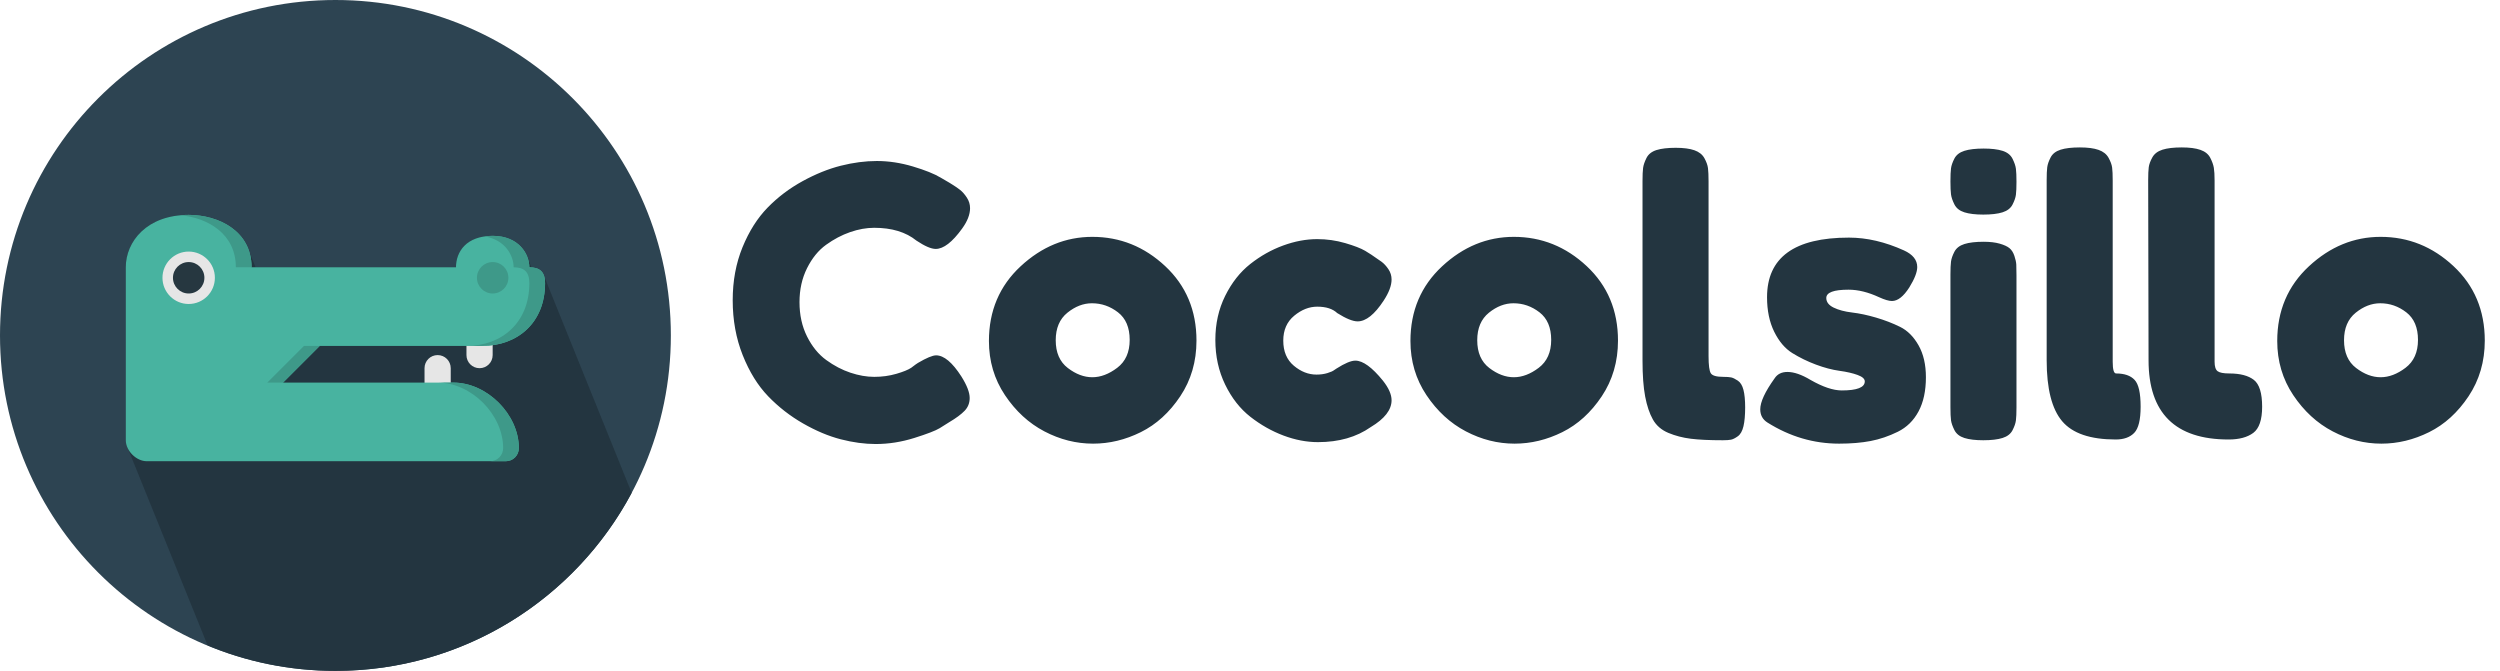 <?xml version="1.0" encoding="UTF-8"?>
<svg width="477px" height="128px" viewBox="0 0 477 128" version="1.1" xmlns="http://www.w3.org/2000/svg" xmlns:xlink="http://www.w3.org/1999/xlink">
    <!-- Generator: Sketch 40.3 (33839) - http://www.bohemiancoding.com/sketch -->
    <title>Cocolsillo</title>
    <desc>Created with Sketch.</desc>
    <defs></defs>
    <g id="Page-1" stroke="none" stroke-width="1" fill="none" fill-rule="evenodd">
        <g id="crocodile">
            <g id="Group">
                <circle id="Oval" fill="#2D4452" cx="64" cy="64" r="64"></circle>
                <path d="M120.516,94.039 C120.495,93.997 120.485,93.943 120.461,93.904 C120.397,93.677 120.316,93.469 120.213,93.291 C120.149,93.064 120.068,92.855 119.965,92.676 C119.901,92.45 119.82,92.242 119.717,92.063 C119.653,91.836 119.573,91.628 119.469,91.449 C119.405,91.223 119.325,91.014 119.221,90.836 C119.158,90.608 119.077,90.401 118.973,90.221 C118.91,89.994 118.829,89.785 118.725,89.605 C118.661,89.379 118.58,89.171 118.477,88.994 C118.413,88.767 118.332,88.56 118.229,88.381 C118.165,88.154 118.084,87.945 117.981,87.766 C117.917,87.54 117.836,87.332 117.733,87.153 C117.669,86.926 117.588,86.718 117.485,86.54 C117.421,86.313 117.34,86.104 117.237,85.925 C117.173,85.698 117.092,85.491 116.989,85.312 C116.925,85.085 116.844,84.877 116.741,84.697 C116.677,84.471 116.596,84.263 116.493,84.085 C116.429,83.857 116.348,83.65 116.245,83.47 C116.181,83.244 116.1,83.035 115.997,82.858 C115.933,82.63 115.852,82.422 115.749,82.243 C115.685,82.016 115.604,81.808 115.501,81.63 C115.437,81.401 115.356,81.192 115.252,81.013 C115.189,80.788 115.108,80.581 115.004,80.402 C114.941,80.175 114.86,79.967 114.756,79.787 C114.693,79.561 114.612,79.353 114.508,79.175 C114.445,78.947 114.364,78.74 114.26,78.56 C114.197,78.334 114.116,78.126 114.012,77.948 C113.949,77.72 113.868,77.512 113.765,77.334 C113.701,77.106 113.62,76.899 113.517,76.719 C113.453,76.493 113.372,76.284 113.269,76.106 C113.205,75.879 113.124,75.671 113.021,75.492 C112.957,75.265 112.876,75.057 112.773,74.879 C112.709,74.652 112.628,74.443 112.525,74.264 C112.461,74.037 112.38,73.83 112.277,73.651 C112.213,73.424 112.132,73.216 112.029,73.036 C111.965,72.809 111.884,72.6 111.779,72.421 C111.716,72.194 111.635,71.987 111.531,71.809 C111.468,71.583 111.387,71.374 111.283,71.197 C111.22,70.969 111.14,70.761 111.036,70.582 C110.972,70.355 110.892,70.147 110.788,69.969 C110.725,69.742 110.644,69.533 110.54,69.354 C110.477,69.127 110.396,68.92 110.292,68.741 C110.229,68.514 110.148,68.306 110.044,68.126 C109.981,67.9 109.9,67.692 109.796,67.514 C109.733,67.286 109.652,67.079 109.548,66.9 C109.485,66.673 109.404,66.464 109.3,66.285 C109.237,66.059 109.156,65.851 109.052,65.672 C108.989,65.445 108.908,65.237 108.804,65.058 C108.741,64.83 108.658,64.621 108.555,64.442 C108.491,64.216 108.411,64.009 108.307,63.83 C108.244,63.604 108.163,63.396 108.059,63.217 C107.996,62.99 107.915,62.782 107.811,62.602 C107.748,62.376 107.667,62.168 107.563,61.989 C107.5,61.762 107.419,61.554 107.315,61.374 C107.252,61.148 107.171,60.94 107.067,60.761 C107.004,60.533 106.923,60.326 106.819,60.146 C106.756,59.92 106.675,59.712 106.571,59.533 C106.508,59.306 106.427,59.098 106.323,58.918 C106.26,58.692 106.179,58.484 106.075,58.305 C106.012,58.078 105.931,57.87 105.828,57.69 C105.764,57.464 105.684,57.256 105.58,57.077 C105.517,56.85 105.436,56.642 105.332,56.463 C105.269,56.235 105.188,56.026 105.083,55.846 C105.019,55.621 104.938,55.414 104.835,55.235 C104.771,55.008 104.69,54.8 104.587,54.62 C104.523,54.394 104.442,54.186 104.339,54.007 C104.275,53.78 104.194,53.572 104.091,53.392 C104.027,53.166 103.946,52.958 103.843,52.779 C103.527,51.66 102.714,51.129 101.417,51.038 C101.353,50.854 101.276,50.672 101.19,50.49 C101.121,50.284 101.039,50.078 100.942,49.874 C100.872,49.669 100.79,49.465 100.694,49.262 C99.967,47.14 97.899,45.014 94.003,45.014 C89.003,45.014 87.003,48.014 87.003,51.014 L48.785,51.014 C48.756,50.943 48.72,50.877 48.689,50.807 C48.615,50.598 48.531,50.396 48.443,50.198 C48.368,49.987 48.283,49.783 48.194,49.583 C48.119,49.373 48.035,49.17 47.946,48.97 C47.871,48.759 47.786,48.555 47.697,48.355 C47.622,48.145 47.538,47.942 47.449,47.742 C45.792,43.06 40.615,41 36,41 C28,41 24,46.104 24,51 L24,84 C24,84.551 24.163,85.098 24.425,85.607 C24.491,85.816 24.571,86.021 24.674,86.222 C24.74,86.431 24.819,86.635 24.922,86.834 C24.988,87.044 25.068,87.25 25.171,87.449 C25.237,87.658 25.316,87.863 25.419,88.061 C25.485,88.272 25.565,88.479 25.669,88.678 C25.735,88.887 25.814,89.091 25.916,89.289 C25.982,89.498 26.062,89.704 26.164,89.903 C26.23,90.113 26.31,90.319 26.413,90.517 C26.479,90.726 26.558,90.931 26.661,91.13 C26.727,91.34 26.807,91.545 26.91,91.745 C26.976,91.954 27.055,92.159 27.158,92.358 C27.224,92.568 27.304,92.774 27.407,92.973 C27.473,93.182 27.552,93.387 27.655,93.585 C27.721,93.795 27.801,94 27.904,94.2 C27.97,94.409 28.049,94.614 28.152,94.812 C28.218,95.023 28.298,95.228 28.401,95.427 C28.467,95.636 28.546,95.841 28.649,96.04 C28.715,96.25 28.795,96.455 28.898,96.655 C28.964,96.865 29.044,97.071 29.147,97.27 C29.213,97.479 29.293,97.684 29.395,97.883 C29.461,98.092 29.54,98.297 29.643,98.495 C29.709,98.705 29.789,98.91 29.892,99.11 C29.958,99.319 30.037,99.524 30.14,99.722 C30.206,99.931 30.286,100.138 30.388,100.336 C30.454,100.546 30.534,100.752 30.637,100.951 C30.703,101.16 30.782,101.365 30.885,101.564 C30.951,101.774 31.031,101.979 31.134,102.178 C31.2,102.387 31.279,102.592 31.382,102.791 C31.448,103.001 31.528,103.207 31.631,103.406 C31.697,103.615 31.776,103.82 31.879,104.019 C31.945,104.229 32.025,104.433 32.128,104.634 C32.194,104.843 32.274,105.05 32.377,105.248 C32.443,105.457 32.523,105.662 32.625,105.861 C32.691,106.07 32.77,106.275 32.873,106.473 C32.939,106.684 33.019,106.889 33.122,107.088 C33.188,107.297 33.267,107.502 33.37,107.701 C33.436,107.911 33.516,108.117 33.619,108.316 C33.685,108.525 33.764,108.73 33.867,108.929 C33.933,109.138 34.013,109.343 34.116,109.544 C34.182,109.753 34.261,109.957 34.364,110.156 C34.43,110.365 34.51,110.571 34.612,110.77 C34.678,110.98 34.758,111.186 34.861,111.385 C34.927,111.594 35.006,111.799 35.109,111.997 C35.175,112.207 35.255,112.412 35.358,112.612 C35.424,112.821 35.503,113.026 35.606,113.224 C35.672,113.435 35.752,113.642 35.856,113.841 C35.922,114.05 36.001,114.255 36.103,114.452 C36.169,114.662 36.249,114.867 36.352,115.067 C36.418,115.276 36.497,115.481 36.6,115.68 C36.666,115.889 36.746,116.096 36.849,116.295 C36.915,116.504 36.994,116.709 37.097,116.907 C37.163,117.117 37.243,117.322 37.346,117.522 C37.412,117.731 37.491,117.936 37.594,118.134 C37.66,118.345 37.74,118.55 37.843,118.749 C37.909,118.958 37.988,119.163 38.091,119.362 C38.157,119.571 38.237,119.777 38.339,119.976 C38.405,120.186 38.485,120.391 38.588,120.59 C38.654,120.799 38.733,121.004 38.836,121.203 C38.902,121.414 38.982,121.619 39.085,121.818 C39.151,122.028 39.231,122.234 39.334,122.433 C39.4,122.642 39.48,122.847 39.582,123.046 C39.594,123.083 39.614,123.117 39.626,123.154 C47.123,126.277 55.359,128 64,128 C88.486,128 109.754,114.242 120.516,94.039 L120.516,94.039 Z" id="Shape" fill="#233540"></path>
                <path d="M91.5,70.25 C90.118,70.25 89,69.132 89,67.75 L89,62.75 C89,61.368 90.118,60.25 91.5,60.25 C92.882,60.25 94,61.368 94,62.75 L94,67.75 C94,69.132 92.882,70.25 91.5,70.25 L91.5,70.25 Z" id="Shape" fill="#E6E6E6"></path>
                <path d="M83.5,77.75 C82.118,77.75 81,76.632 81,75.25 L81,70.25 C81,68.868 82.118,67.75 83.5,67.75 C84.882,67.75 86,68.868 86,70.25 L86,75.25 C86,76.632 84.882,77.75 83.5,77.75 L83.5,77.75 Z" id="Shape" fill="#E6E6E6"></path>
                <path d="M24,51 C24,46.104 28,41 36,41 C41.581,41 48,44 48,51 L87,51 C87,48 89,45 94,45 C99,45 101,48.5 101,51 C103,51 104,51.87 104,54.032 C104,61.532 98.792,66 92,66 L61,66 L54,73 L86.5,73 C92.926,73 99,79.074 99,85.5 C99,86.882 97.882,88 96.5,88 L28,88 C26,88 24,86 24,84 L24,51 L24,51 Z" id="Shape" fill="#48B3A0"></path>
                <g transform="translate(34, 41)" id="Shape" fill="#3E9989">
                    <path d="M11,10 L14,10 C14,3 7.581,0 2,0 C1.457,0 0.936,0.028 0.43,0.073 C5.621,0.544 11,3.592 11,10 L11,10 Z"></path>
                    <polygon points="17 32 20 32 27 25 24 25"></polygon>
                    <path d="M67,10 C67,7.5 65,4 60,4 C59.439,4 58.923,4.043 58.437,4.114 C62.381,4.716 64,7.757 64,10 C66,10 67,10.87 67,13.032 C67,20.532 61.792,25 55,25 L58,25 C64.792,25 70,20.532 70,13.032 C70,10.87 69,10 67,10 L67,10 Z"></path>
                    <path d="M52.5,32 L49.5,32 C55.926,32 62,38.074 62,44.5 C62,45.882 60.882,47 59.5,47 L62.5,47 C63.882,47 65,45.882 65,44.5 C65,38.074 58.926,32 52.5,32 L52.5,32 Z"></path>
                </g>
                <circle id="Oval" fill="#E6E6E6" cx="36" cy="53" r="5"></circle>
                <circle id="Oval" fill="#263740" cx="36" cy="53" r="3"></circle>
                <circle id="Oval" fill="#3E9989" cx="94" cy="53" r="3"></circle>
            </g>
        </g>
        <path d="M174.72,69.528 L175.152,69.24 C176.784,68.28 177.936,67.8 178.608,67.8 C180.096,67.8 181.704,69.144 183.432,71.832 C184.488,73.512 185.016,74.88 185.016,75.936 C185.016,76.896 184.692,77.712 184.044,78.384 C183.396,79.056 182.424,79.776 181.128,80.544 C180.696,80.832 180.084,81.216 179.292,81.696 C178.5,82.176 176.88,82.8 174.432,83.568 C171.984,84.336 169.536,84.72 167.088,84.72 C164.976,84.72 162.756,84.42 160.428,83.82 C158.1,83.22 155.7,82.212 153.228,80.796 C150.756,79.38 148.536,77.652 146.568,75.612 C144.6,73.572 142.98,70.956 141.708,67.764 C140.436,64.572 139.8,61.08 139.8,57.288 C139.8,53.592 140.424,50.22 141.672,47.172 C142.92,44.124 144.516,41.604 146.46,39.612 C148.404,37.62 150.624,35.94 153.12,34.572 C155.616,33.204 158.052,32.22 160.428,31.62 C162.804,31.02 165.096,30.72 167.304,30.72 C169.56,30.72 171.852,31.068 174.18,31.764 C176.508,32.46 178.272,33.168 179.472,33.888 L181.2,34.896 C182.064,35.424 182.724,35.868 183.18,36.228 C183.636,36.588 184.068,37.08 184.476,37.704 C184.884,38.328 185.088,39 185.088,39.72 C185.088,40.92 184.584,42.216 183.576,43.608 C181.704,46.2 180.024,47.496 178.536,47.496 C177.672,47.496 176.448,46.968 174.864,45.912 C172.848,44.28 170.16,43.464 166.8,43.464 C165.312,43.464 163.776,43.74 162.192,44.292 C160.608,44.844 159.084,45.648 157.62,46.704 C156.156,47.76 154.944,49.248 153.984,51.168 C153.024,53.088 152.544,55.248 152.544,57.648 C152.544,60.096 153.024,62.28 153.984,64.2 C154.944,66.12 156.168,67.62 157.656,68.7 C159.144,69.78 160.68,70.584 162.264,71.112 C163.848,71.64 165.36,71.904 166.8,71.904 C168.288,71.904 169.692,71.712 171.012,71.328 C172.332,70.944 173.28,70.56 173.856,70.176 L174.72,69.528 Z M208.416,45.192 C213.696,45.192 218.328,47.052 222.312,50.772 C226.296,54.492 228.288,59.232 228.288,64.992 C228.288,68.976 227.256,72.516 225.192,75.612 C223.128,78.708 220.62,80.988 217.668,82.452 C214.716,83.916 211.68,84.648 208.56,84.648 C205.344,84.648 202.248,83.868 199.272,82.308 C196.296,80.748 193.788,78.444 191.748,75.396 C189.708,72.348 188.688,68.904 188.688,65.064 C188.688,59.304 190.704,54.552 194.736,50.808 C198.768,47.064 203.328,45.192 208.416,45.192 L208.416,45.192 Z M208.416,71.976 C210,71.976 211.584,71.376 213.168,70.176 C214.752,68.976 215.544,67.2 215.544,64.848 C215.544,62.496 214.8,60.744 213.312,59.592 C211.824,58.44 210.168,57.864 208.344,57.864 C206.712,57.864 205.152,58.464 203.664,59.664 C202.176,60.864 201.432,62.616 201.432,64.92 C201.432,67.272 202.2,69.036 203.736,70.212 C205.272,71.388 206.832,71.976 208.416,71.976 L208.416,71.976 Z M255,70.32 C256.584,69.312 257.784,68.808 258.6,68.808 C260.04,68.808 261.792,70.08 263.856,72.624 C264.96,74.016 265.512,75.264 265.512,76.368 C265.512,78.192 264.192,79.896 261.552,81.48 C258.816,83.4 255.456,84.36 251.472,84.36 C249.312,84.36 247.116,83.94 244.884,83.1 C242.652,82.26 240.552,81.072 238.584,79.536 C236.616,78 235.008,75.948 233.76,73.38 C232.512,70.812 231.888,67.968 231.888,64.848 C231.888,61.776 232.512,58.98 233.76,56.46 C235.008,53.94 236.604,51.912 238.548,50.376 C240.492,48.84 242.58,47.664 244.812,46.848 C247.044,46.032 249.216,45.624 251.328,45.624 C253.152,45.624 254.928,45.876 256.656,46.38 C258.384,46.884 259.656,47.376 260.472,47.856 L261.624,48.576 C262.488,49.152 263.148,49.608 263.604,49.944 C264.06,50.28 264.492,50.748 264.9,51.348 C265.308,51.948 265.512,52.608 265.512,53.328 C265.512,54.48 265.008,55.824 264,57.36 C262.272,60 260.616,61.32 259.032,61.32 C258.12,61.32 256.824,60.792 255.144,59.736 C254.28,58.92 253.008,58.512 251.328,58.512 C249.792,58.512 248.328,59.088 246.936,60.24 C245.544,61.392 244.848,62.976 244.848,64.992 C244.848,67.056 245.52,68.652 246.864,69.78 C248.208,70.908 249.648,71.472 251.184,71.472 C251.952,71.472 252.648,71.376 253.272,71.184 C253.896,70.992 254.328,70.8 254.568,70.608 L255,70.32 Z M288.84,45.192 C294.12,45.192 298.752,47.052 302.736,50.772 C306.72,54.492 308.712,59.232 308.712,64.992 C308.712,68.976 307.68,72.516 305.616,75.612 C303.552,78.708 301.044,80.988 298.092,82.452 C295.14,83.916 292.104,84.648 288.984,84.648 C285.768,84.648 282.672,83.868 279.696,82.308 C276.72,80.748 274.212,78.444 272.172,75.396 C270.132,72.348 269.112,68.904 269.112,65.064 C269.112,59.304 271.128,54.552 275.16,50.808 C279.192,47.064 283.752,45.192 288.84,45.192 L288.84,45.192 Z M288.84,71.976 C290.424,71.976 292.008,71.376 293.592,70.176 C295.176,68.976 295.968,67.2 295.968,64.848 C295.968,62.496 295.224,60.744 293.736,59.592 C292.248,58.44 290.592,57.864 288.768,57.864 C287.136,57.864 285.576,58.464 284.088,59.664 C282.6,60.864 281.856,62.616 281.856,64.92 C281.856,67.272 282.624,69.036 284.16,70.212 C285.696,71.388 287.256,71.976 288.84,71.976 L288.84,71.976 Z M313.392,34.536 C313.392,33.432 313.428,32.604 313.5,32.052 C313.572,31.5 313.788,30.864 314.148,30.144 C314.508,29.424 315.144,28.92 316.056,28.632 C316.968,28.344 318.192,28.2 319.728,28.2 C321.216,28.2 322.404,28.356 323.292,28.668 C324.18,28.98 324.816,29.484 325.2,30.18 C325.584,30.876 325.812,31.512 325.884,32.088 C325.956,32.664 325.992,33.504 325.992,34.608 L325.992,67.944 C325.992,69.672 326.136,70.764 326.424,71.22 C326.712,71.676 327.504,71.904 328.8,71.904 C329.472,71.904 329.976,71.94 330.312,72.012 C330.648,72.084 331.068,72.288 331.572,72.624 C332.076,72.96 332.436,73.548 332.652,74.388 C332.868,75.228 332.976,76.344 332.976,77.736 C332.976,79.224 332.868,80.424 332.652,81.336 C332.436,82.248 332.076,82.884 331.572,83.244 C331.068,83.604 330.636,83.82 330.276,83.892 C329.916,83.964 329.4,84 328.728,84 C326.184,84 324.144,83.904 322.608,83.712 C321.072,83.52 319.644,83.148 318.324,82.596 C317.004,82.044 316.02,81.192 315.372,80.04 C314.724,78.888 314.232,77.424 313.896,75.648 C313.56,73.872 313.392,71.592 313.392,68.808 L313.392,34.536 Z M350.904,84.648 C346.056,84.648 341.496,83.304 337.224,80.616 C336.312,80.04 335.856,79.2 335.856,78.096 C335.856,76.704 336.768,74.736 338.592,72.192 C339.12,71.376 339.936,70.968 341.04,70.968 C342.288,70.968 343.752,71.472 345.432,72.48 C347.784,73.824 349.776,74.496 351.408,74.496 C354.336,74.496 355.8,73.92 355.8,72.768 C355.8,72.288 355.344,71.88 354.432,71.544 C353.52,71.208 352.368,70.944 350.976,70.752 C349.584,70.56 348.084,70.164 346.476,69.564 C344.868,68.964 343.368,68.232 341.976,67.368 C340.584,66.504 339.432,65.148 338.52,63.3 C337.608,61.452 337.152,59.256 337.152,56.712 C337.152,49.128 342.36,45.336 352.776,45.336 C356.184,45.336 359.688,46.152 363.288,47.784 C364.968,48.552 365.808,49.608 365.808,50.952 C365.808,51.912 365.304,53.208 364.296,54.84 C363.192,56.568 362.088,57.432 360.984,57.432 C360.408,57.432 359.592,57.192 358.536,56.712 C356.472,55.752 354.528,55.272 352.704,55.272 C349.872,55.272 348.456,55.8 348.456,56.856 C348.456,57.624 348.924,58.236 349.86,58.692 C350.796,59.148 351.972,59.46 353.388,59.628 C354.804,59.796 356.328,60.12 357.96,60.6 C359.592,61.08 361.116,61.668 362.532,62.364 C363.948,63.06 365.124,64.236 366.06,65.892 C366.996,67.548 367.464,69.576 367.464,71.976 C367.464,74.568 366.996,76.74 366.06,78.492 C365.124,80.244 363.804,81.54 362.1,82.38 C360.396,83.22 358.668,83.808 356.916,84.144 C355.164,84.48 353.16,84.648 350.904,84.648 L350.904,84.648 Z M372.144,52.392 C372.144,51.288 372.18,50.46 372.252,49.908 C372.324,49.356 372.54,48.732 372.9,48.036 C373.26,47.34 373.896,46.848 374.808,46.56 C375.72,46.272 376.944,46.128 378.48,46.128 C379.68,46.128 380.7,46.248 381.54,46.488 C382.38,46.728 383.004,47.016 383.412,47.352 C383.82,47.688 384.132,48.18 384.348,48.828 C384.564,49.476 384.684,50.028 384.708,50.484 C384.732,50.94 384.744,51.624 384.744,52.536 L384.744,77.736 C384.744,78.84 384.708,79.668 384.636,80.22 C384.564,80.772 384.348,81.396 383.988,82.092 C383.628,82.788 382.992,83.28 382.08,83.568 C381.168,83.856 379.944,84 378.408,84 C376.92,84 375.72,83.856 374.808,83.568 C373.896,83.28 373.26,82.776 372.9,82.056 C372.54,81.336 372.324,80.712 372.252,80.184 C372.18,79.656 372.144,78.816 372.144,77.664 L372.144,52.392 Z M378.408,40.944 C376.92,40.944 375.72,40.8 374.808,40.512 C373.896,40.224 373.26,39.72 372.9,39 C372.54,38.28 372.324,37.644 372.252,37.092 C372.18,36.54 372.144,35.712 372.144,34.608 C372.144,33.504 372.18,32.676 372.252,32.124 C372.324,31.572 372.54,30.948 372.9,30.252 C373.26,29.556 373.896,29.064 374.808,28.776 C375.72,28.488 376.944,28.344 378.48,28.344 C379.968,28.344 381.168,28.488 382.08,28.776 C382.992,29.064 383.628,29.568 383.988,30.288 C384.348,31.008 384.564,31.644 384.636,32.196 C384.708,32.748 384.744,33.576 384.744,34.68 C384.744,35.784 384.708,36.612 384.636,37.164 C384.564,37.716 384.348,38.34 383.988,39.036 C383.628,39.732 382.992,40.224 382.08,40.512 C381.168,40.8 379.944,40.944 378.408,40.944 L378.408,40.944 Z M403.752,71.256 C405.336,71.256 406.512,71.664 407.28,72.48 C408.048,73.296 408.432,75 408.432,77.592 C408.432,80.088 408.024,81.756 407.208,82.596 C406.392,83.436 405.216,83.856 403.68,83.856 C398.832,83.856 395.424,82.692 393.456,80.364 C391.488,78.036 390.504,74.16 390.504,68.736 L390.504,34.392 C390.504,33.288 390.54,32.46 390.612,31.908 C390.684,31.356 390.9,30.732 391.26,30.036 C391.62,29.34 392.256,28.848 393.168,28.56 C394.08,28.272 395.304,28.128 396.84,28.128 C398.328,28.128 399.516,28.284 400.404,28.596 C401.292,28.908 401.928,29.412 402.312,30.108 C402.696,30.804 402.924,31.428 402.996,31.98 C403.068,32.532 403.104,33.36 403.104,34.464 L403.104,69.024 C403.104,70.512 403.32,71.256 403.752,71.256 L403.752,71.256 Z M425.352,71.256 C427.416,71.256 428.976,71.664 430.032,72.48 C431.088,73.296 431.616,75 431.616,77.592 C431.616,80.088 431.052,81.756 429.924,82.596 C428.796,83.436 427.224,83.856 425.208,83.856 C415.032,83.856 409.944,78.816 409.944,68.736 L409.872,34.392 C409.872,33.288 409.908,32.46 409.98,31.908 C410.052,31.356 410.28,30.732 410.664,30.036 C411.048,29.34 411.696,28.848 412.608,28.56 C413.52,28.272 414.744,28.128 416.28,28.128 C417.768,28.128 418.956,28.284 419.844,28.596 C420.732,28.908 421.356,29.412 421.716,30.108 C422.076,30.804 422.304,31.44 422.4,32.016 C422.496,32.592 422.544,33.408 422.544,34.464 L422.544,69.024 C422.544,69.936 422.736,70.536 423.12,70.824 C423.504,71.112 424.248,71.256 425.352,71.256 L425.352,71.256 Z M454.224,45.192 C459.504,45.192 464.136,47.052 468.12,50.772 C472.104,54.492 474.096,59.232 474.096,64.992 C474.096,68.976 473.064,72.516 471,75.612 C468.936,78.708 466.428,80.988 463.476,82.452 C460.524,83.916 457.488,84.648 454.368,84.648 C451.152,84.648 448.056,83.868 445.08,82.308 C442.104,80.748 439.596,78.444 437.556,75.396 C435.516,72.348 434.496,68.904 434.496,65.064 C434.496,59.304 436.512,54.552 440.544,50.808 C444.576,47.064 449.136,45.192 454.224,45.192 L454.224,45.192 Z M454.224,71.976 C455.808,71.976 457.392,71.376 458.976,70.176 C460.56,68.976 461.352,67.2 461.352,64.848 C461.352,62.496 460.608,60.744 459.12,59.592 C457.632,58.44 455.976,57.864 454.152,57.864 C452.52,57.864 450.96,58.464 449.472,59.664 C447.984,60.864 447.24,62.616 447.24,64.92 C447.24,67.272 448.008,69.036 449.544,70.212 C451.08,71.388 452.64,71.976 454.224,71.976 L454.224,71.976 Z" id="Cocolsillo" fill="#233540"></path>
    </g>
</svg>